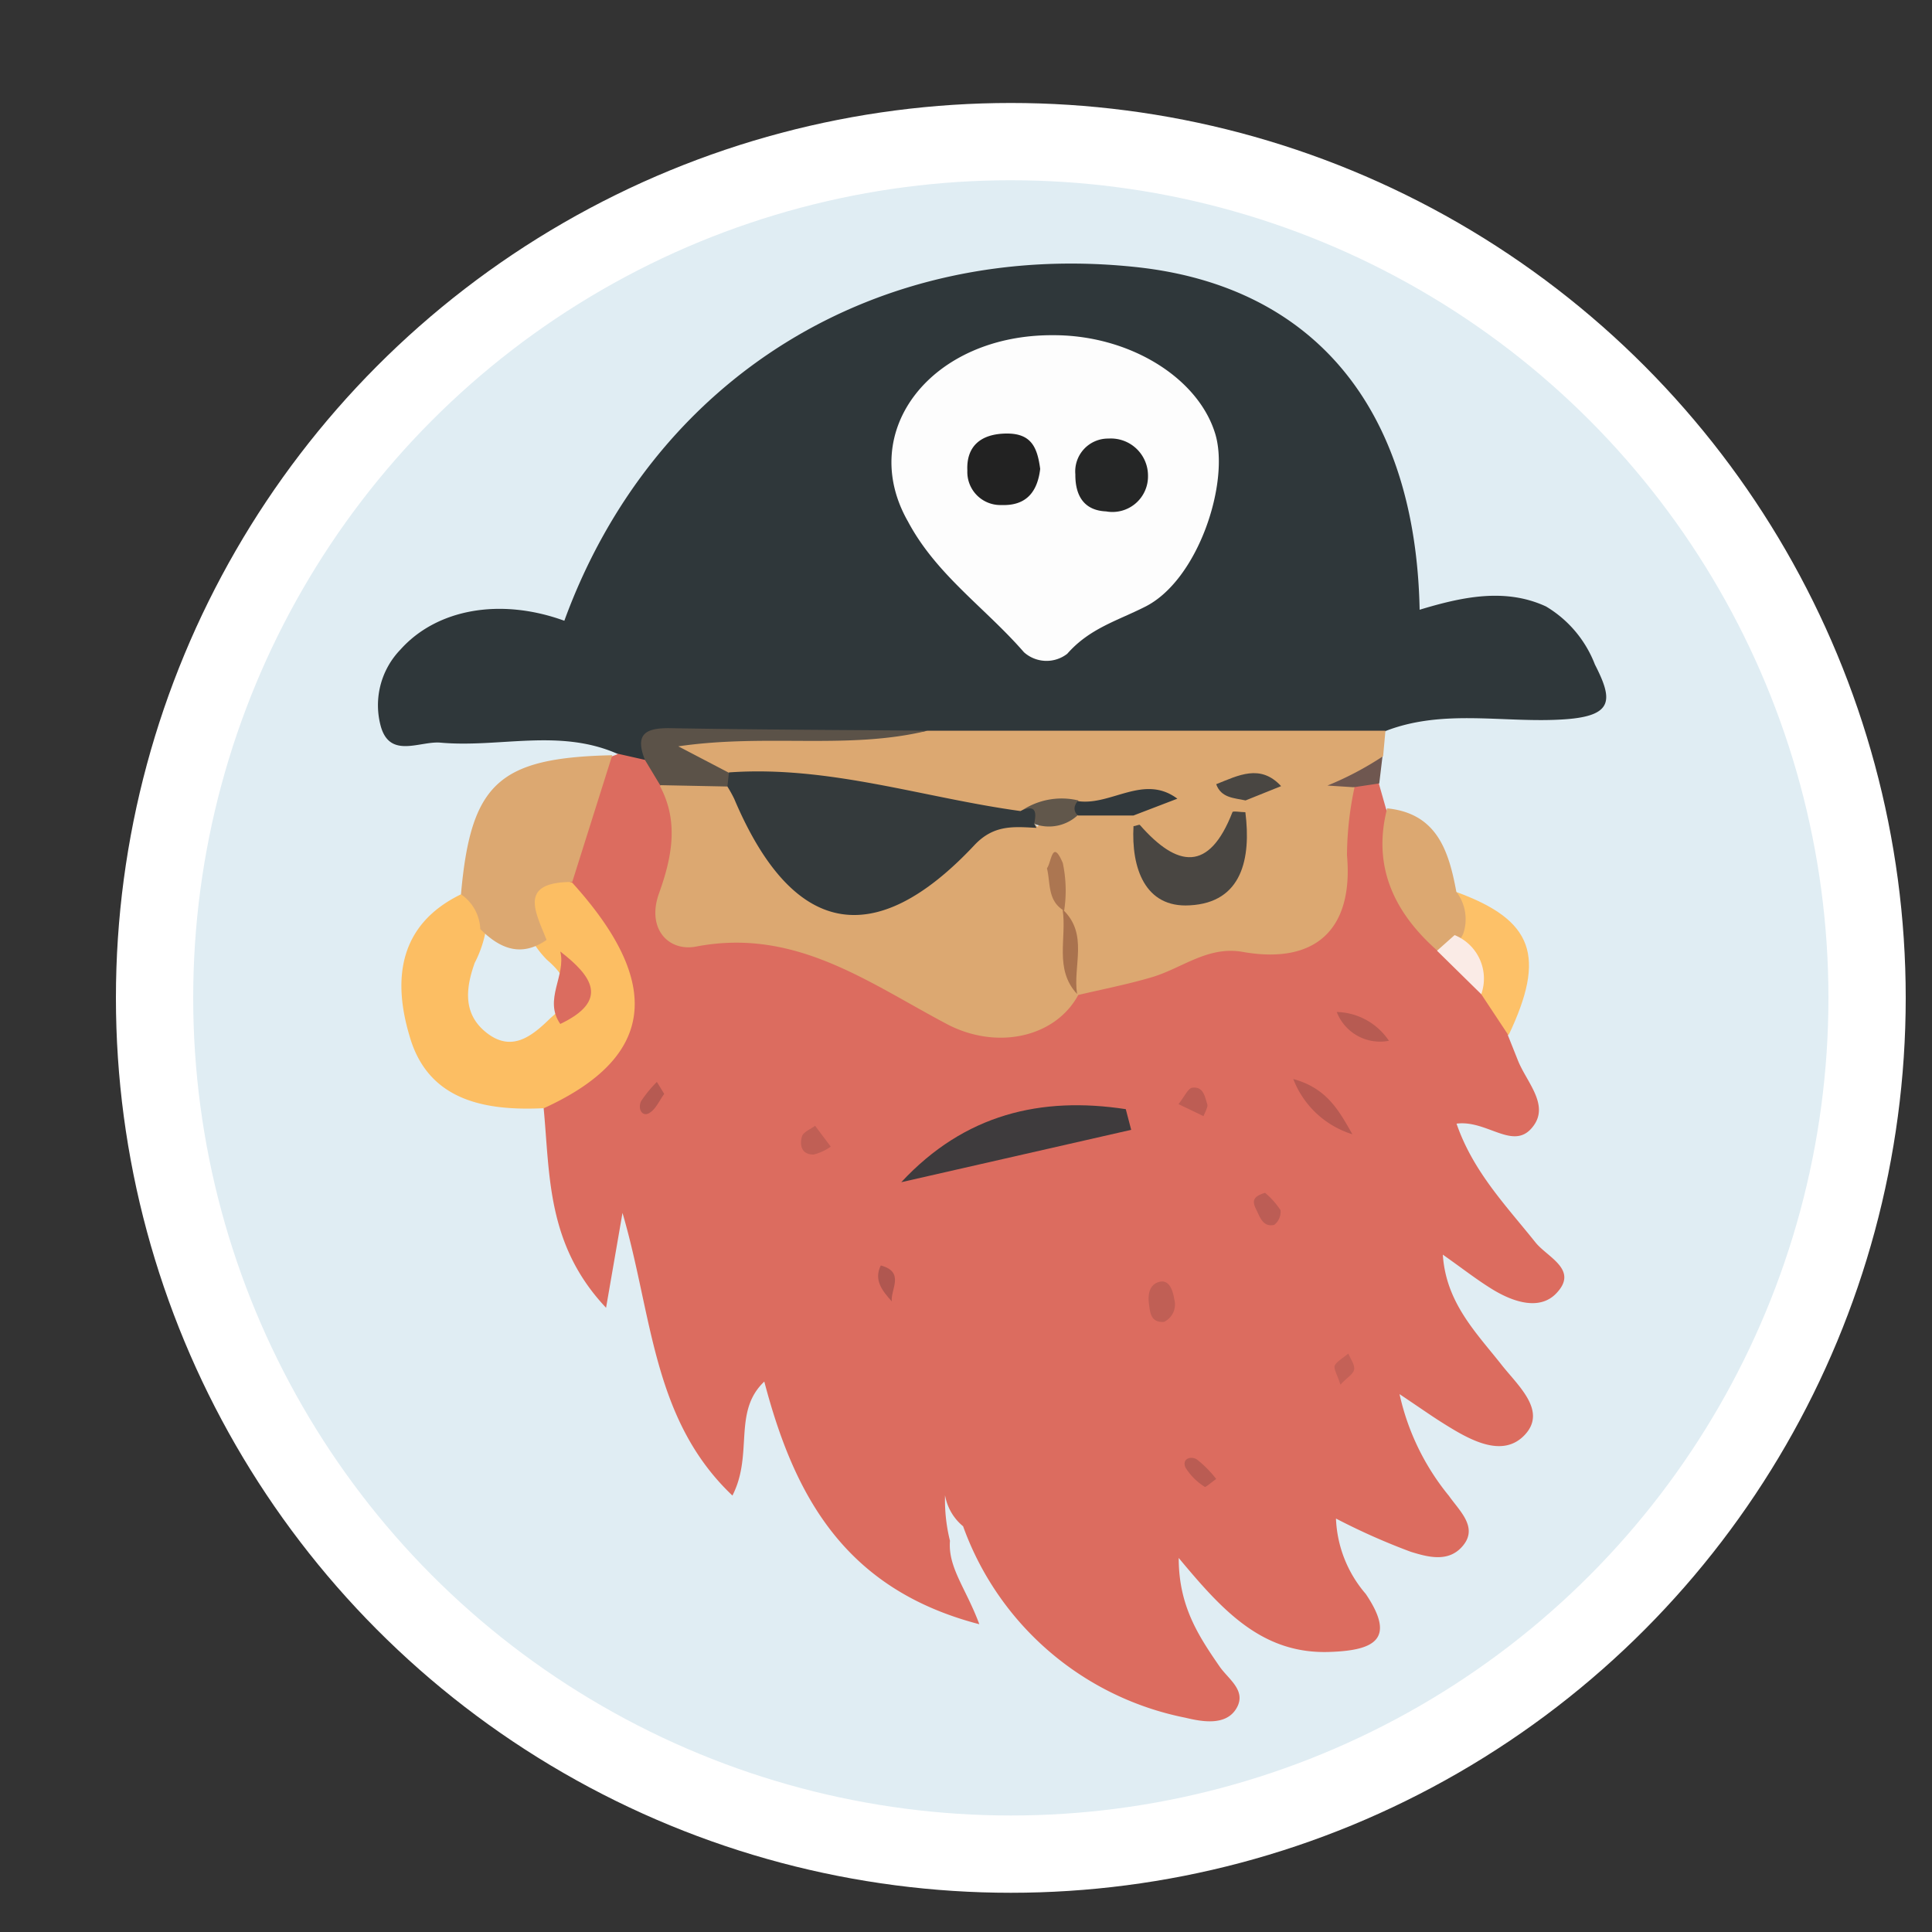 <svg xmlns="http://www.w3.org/2000/svg" viewBox="0 0 100 100"><rect x="0" y="0" width="100" height="100" fill="#333333" stroke="none"/><defs><style>.cls-1{fill:#e0edf3;stroke:#fff;stroke-miterlimit:10;stroke-width:4px;}.cls-2{fill:#dc6c5f;}.cls-3{fill:#2f373a;}.cls-4{fill:#fcbe63;}.cls-5{fill:#fdc168;}.cls-6{fill:#6f5750;}.cls-7{fill:#dca871;}.cls-8{fill:#5b5248;}.cls-9{fill:#b75a52;}.cls-10{fill:#c05f55;}.cls-11{fill:#faebe6;}.cls-12{fill:#b75b52;}.cls-13{fill:#bc5d55;}.cls-14{fill:#b65a52;}.cls-15{fill:#bd5d54;}.cls-16{fill:#b05750;}.cls-17{fill:#c46157;}.cls-18{fill:#ba5c53;}.cls-19{fill:#fdfdfd;}.cls-20{fill:#db6c5f;}.cls-21{fill:#a9724e;}.cls-22{fill:#ac7651;}.cls-23{fill:#494642;}.cls-24{fill:#252626;}.cls-25{fill:#222;}.cls-26{fill:#61574b;}.cls-27{fill:#32393c;}.cls-28{fill:#343a3c;}.cls-29{fill:#3e3b3d;}</style></defs><title>Artboard 1</title><g id="bg"><circle class="cls-1" cx="52.32" cy="51.65" r="44.32"/></g><g id="pirate"><path class="cls-2" d="M49.17,79.75c-.11,1.39.83,2.46,1.52,4.32-7-1.82-9.59-6.69-11.13-12.56-1.65,1.56-.55,3.75-1.65,5.9-4.16-3.95-4.13-9.32-5.69-14.63l-.85,4.91c-3.08-3.26-2.9-6.87-3.23-10.32.29-.85,1.06-1.27,1.64-1.87,2.36-2.45,2.59-4.59.74-7.39a7.62,7.62,0,0,1-1.42-2.48,7.56,7.56,0,0,1,2.57-6.48l.24-.09a1.49,1.49,0,0,1,1.53-.19,3.72,3.72,0,0,1,1.44,1.55,6.69,6.69,0,0,1,.28,5.26c-.43,1.47-.19,2.4,1.6,2.24,4.34-.4,7.94,1.65,11.54,3.6,2.56,1.38,5,1.72,7.36-.3,3.18-1.24,6.14-3,9.82-2.84,2.14.09,4-1,3.44-3.82a4.32,4.32,0,0,1,1-4,1.17,1.17,0,0,1,1.45,0l.37,1.3c1,2.19,1,4.89,3,6.6A24.35,24.35,0,0,0,77,51a4.4,4.4,0,0,1,1.05,2.59l.53,1.33c.44,1.08,1.59,2.24.81,3.33-1,1.41-2.38-.3-4-.09.86,2.49,2.57,4.25,4.08,6.14.6.76,2.2,1.39,1.15,2.57-.86,1-2.26.54-3.35-.12-.82-.5-1.58-1.1-2.59-1.81.16,2.46,1.69,4,3,5.65.84,1.09,2.42,2.41,1.25,3.67s-2.91.24-4.26-.61c-.56-.35-1.11-.74-2.23-1.49A12.58,12.58,0,0,0,75,77.43c.54.77,1.49,1.6.75,2.54s-1.85.62-2.73.35a34,34,0,0,1-3.87-1.72,6.34,6.34,0,0,0,1.54,3.9c1.56,2.31.49,2.91-1.77,3-3.58.17-5.65-2.15-7.91-4.86,0,2.47,1,4,2.11,5.61.45.66,1.42,1.25.88,2.17s-1.77.7-2.64.49A15.42,15.42,0,0,1,49.85,79a2.67,2.67,0,0,1-.76-3.11A8.73,8.73,0,0,0,49.17,79.75Z"/><path class="cls-3" d="M33.38,39.33,31.92,39c-3-1.3-6.08-.29-9.11-.56-1.06-.1-2.6.84-3.09-.81a4.14,4.14,0,0,1,1-4c1.87-2.1,5.16-2.71,8.49-1.5,4.6-12.6,16.2-19.76,29.65-18.3,9.15,1,14.41,7.31,14.62,17.73,2.18-.66,4.42-1.15,6.54-.17a6,6,0,0,1,2.53,3c.92,1.8,1,2.66-1.54,2.84-3.1.22-6.27-.57-9.3.61-1.46,1.11-3.2,1-4.86,1-6.14,0-12.29.09-18.42,0C43.41,38.87,38.36,38.07,33.38,39.33Z"/><path class="cls-4" d="M29.62,45.69c4.75,5.24,4.27,9.05-1.47,11.67-3.07.15-6-.4-6.95-3.73-.87-2.9-.59-5.76,2.66-7.34,1-.24,1.19.47,1.37,1.19a6,6,0,0,1-.66,2.36c-.46,1.29-.62,2.61.57,3.58,1.34,1.09,2.4.21,3.37-.74,1.3-1.08.91-2.05-.2-3a5.06,5.06,0,0,1-.93-1.3C27,46.55,26.43,44.58,29.62,45.69Z"/><path class="cls-5" d="M75.29,48.4l.09-2.23c4,1.46,4.65,3.32,2.7,7.42l-1.41-2.13C76.27,50.41,75.43,49.56,75.29,48.4Z"/><path class="cls-6" d="M68,40.61c.61-1.87,2.2-1.4,3.56-1.48l-.17,1.42-1.34.2A1.48,1.48,0,0,1,68,40.61Z"/><path class="cls-7" d="M23.86,46.29a2.29,2.29,0,0,1,1,1.8c1,1,2.1,1.48,3.43.56-.56-1.44-1.5-3,1.33-3l2.07-6.56C25.81,39.22,24.37,40.54,23.86,46.29Zm51.52-.13c-.39-2.11-1-4.06-3.58-4.32-.78,3,.36,5.39,2.59,7.36a1.45,1.45,0,0,0,1.35-.88A2.33,2.33,0,0,0,75.38,46.16ZM55.79,51.46h0Zm12.92-10.8a16.54,16.54,0,0,0,2.88-1.52l.12-1.32H48c-4.37.81-8.91-.37-13.47.71A3.8,3.8,0,0,0,35.82,40a2,2,0,0,0-1.66.69c1,1.86.6,3.74-.05,5.55S34.58,49.25,36,49c5.13-1,8.9,1.83,13,4,2.59,1.37,5.62.7,6.81-1.5h0c1.27-.3,2.56-.55,3.81-.92,1.56-.46,2.89-1.63,4.7-1.31,3.8.67,5.74-1.19,5.4-5a17.12,17.12,0,0,1,.39-3.52ZM49.12,44c-3.72,3.48-7.2,2.91-9.65-1.42a6.07,6.07,0,0,0-1.33-1.91c4.43.09,8.68,1.46,13,2A6,6,0,0,0,49.12,44Zm4.81-1.52-.22.31a2.4,2.4,0,0,0-.32-.24L54,42.4ZM58.85,42l-.1-.12.23,0Zm2.72,3.71c-1.15,0-1.56-.71-1.83-1.59,1.62,1.87,2.51,1.7,3.77-.53C63.31,44.65,63,45.64,61.57,45.69Zm2.74-4.52a.69.69,0,0,0-.18-.12A3.59,3.59,0,0,1,64.6,41,1.37,1.37,0,0,0,64.31,41.17Z"/><path class="cls-8" d="M37.65,40.71l-3.48-.07-.79-1.31c-.52-1.32,0-1.66,1.32-1.64,4.44.08,8.87.09,13.31.13-4.1,1-8.32.14-12.9.81L37.73,40A.48.48,0,0,1,37.65,40.71Z"/><path class="cls-9" d="M70,58.71a4.8,4.8,0,0,1-3.06-2.86C68.71,56.33,69.33,57.54,70,58.71Z"/><path class="cls-10" d="M60.25,68.42c-.69.05-.72-.48-.78-.93s0-1,.53-1.14.71.46.78.9A1,1,0,0,1,60.25,68.42Z"/><path class="cls-11" d="M75.29,48.4a2.43,2.43,0,0,1,1.38,3.06l-2.29-2.25Z"/><path class="cls-12" d="M71.89,53.87a2.4,2.4,0,0,1-2.7-1.49A3.35,3.35,0,0,1,71.89,53.87Z"/><path class="cls-10" d="M43,59.35a2.67,2.67,0,0,1-.89.41c-.63,0-.73-.49-.6-.94.07-.23.44-.37.68-.55Z"/><path class="cls-13" d="M65.48,61.74a4.12,4.12,0,0,1,.8.9.85.85,0,0,1-.33.76c-.59.13-.74-.42-.94-.82S64.84,61.93,65.48,61.74Z"/><path class="cls-14" d="M34.38,56.62c-.24.32-.44.81-.79,1S33,57.4,33.18,57a6.4,6.4,0,0,1,.82-1Z"/><path class="cls-15" d="M61,57.15c.32-.41.49-.82.71-.85.6-.08.66.5.79.9,0,.15-.13.38-.21.57Z"/><path class="cls-16" d="M46.16,67.36c-.51-.56-.94-1.12-.57-1.86C46.86,65.84,46.08,66.76,46.16,67.36Z"/><path class="cls-17" d="M69.38,71.67c-.15-.49-.37-.82-.29-1s.46-.41.7-.61c.11.28.34.57.3.82S69.73,71.29,69.38,71.67Z"/><path class="cls-18" d="M62.95,76.55c-.29.21-.55.44-.59.41a3.11,3.11,0,0,1-1-1c-.2-.47.29-.61.59-.42A5.72,5.72,0,0,1,62.95,76.55Z"/><path class="cls-19" d="M54.54,17.35c3.91,0,7.45,2.18,8.35,5.07.79,2.51-.87,7.64-3.65,9-1.43.72-2.85,1.11-4,2.42A1.75,1.75,0,0,1,53,33.76c-2-2.3-4.53-4-6-6.76C44.31,22.29,48.24,17.3,54.54,17.35Z"/><path class="cls-20" d="M29,53c-.88-1.26.31-2.5,0-3.75C30.66,50.53,31.54,51.79,29,53Z"/><path class="cls-21" d="M55,47.07c1.36,1.27.52,2.92.75,4.38C54.55,50.16,55.23,48.55,55,47.07Z"/><path class="cls-22" d="M54.19,44.94c.23-.28.27-1.57.82-.27a6.87,6.87,0,0,1,.07,2.47C54.21,46.63,54.38,45.71,54.19,44.94Z"/><path class="cls-23" d="M58.67,42.76c.11,0,.3-.1.33-.06,1.94,2.21,3.58,2.45,4.79-.66,0-.08.44,0,.67,0,.3,2.38-.16,4.68-2.88,4.82C59.26,47,58.55,44.92,58.67,42.76Z"/><path class="cls-24" d="M59.42,24.62a1.84,1.84,0,0,1-2.17,1.85c-1.14-.05-1.6-.81-1.59-1.92a1.7,1.7,0,0,1,1.72-1.85A1.92,1.92,0,0,1,59.42,24.62Z"/><path class="cls-25" d="M53.84,24.27c-.13,1.09-.64,1.92-2,1.87a1.71,1.71,0,0,1-1.77-1.78c-.06-1.26.69-1.9,2-1.92S53.69,23.15,53.84,24.27Z"/><path class="cls-26" d="M55.81,41.43l0,.74a2.19,2.19,0,0,1-2.26.48L52.82,42A3.72,3.72,0,0,1,55.81,41.43Z"/><path class="cls-23" d="M64.47,41.43c-.59-.13-1.26-.12-1.52-.84,1.14-.45,2.28-1.07,3.36.1Z"/><path class="cls-27" d="M60.94,41.34l-2.27.87-2.87,0a.45.45,0,0,1-.16-.5q.09-.24.18-.24C57.53,41.7,59.21,40.05,60.94,41.34Z"/><path class="cls-28" d="M37.65,40.71l.08-.73c5.17-.37,10.06,1.31,15.09,2,.76-.35.85,0,.71.65l.12.22c-1.17-.06-2.21-.18-3.22.9C45.23,49.29,41,48.43,38,41.34A7.1,7.1,0,0,0,37.65,40.71Z"/><path class="cls-29" d="M58.55,58.48l-11.9,2.71c3.28-3.53,7.24-4.45,11.62-3.78Z"/></g></svg>